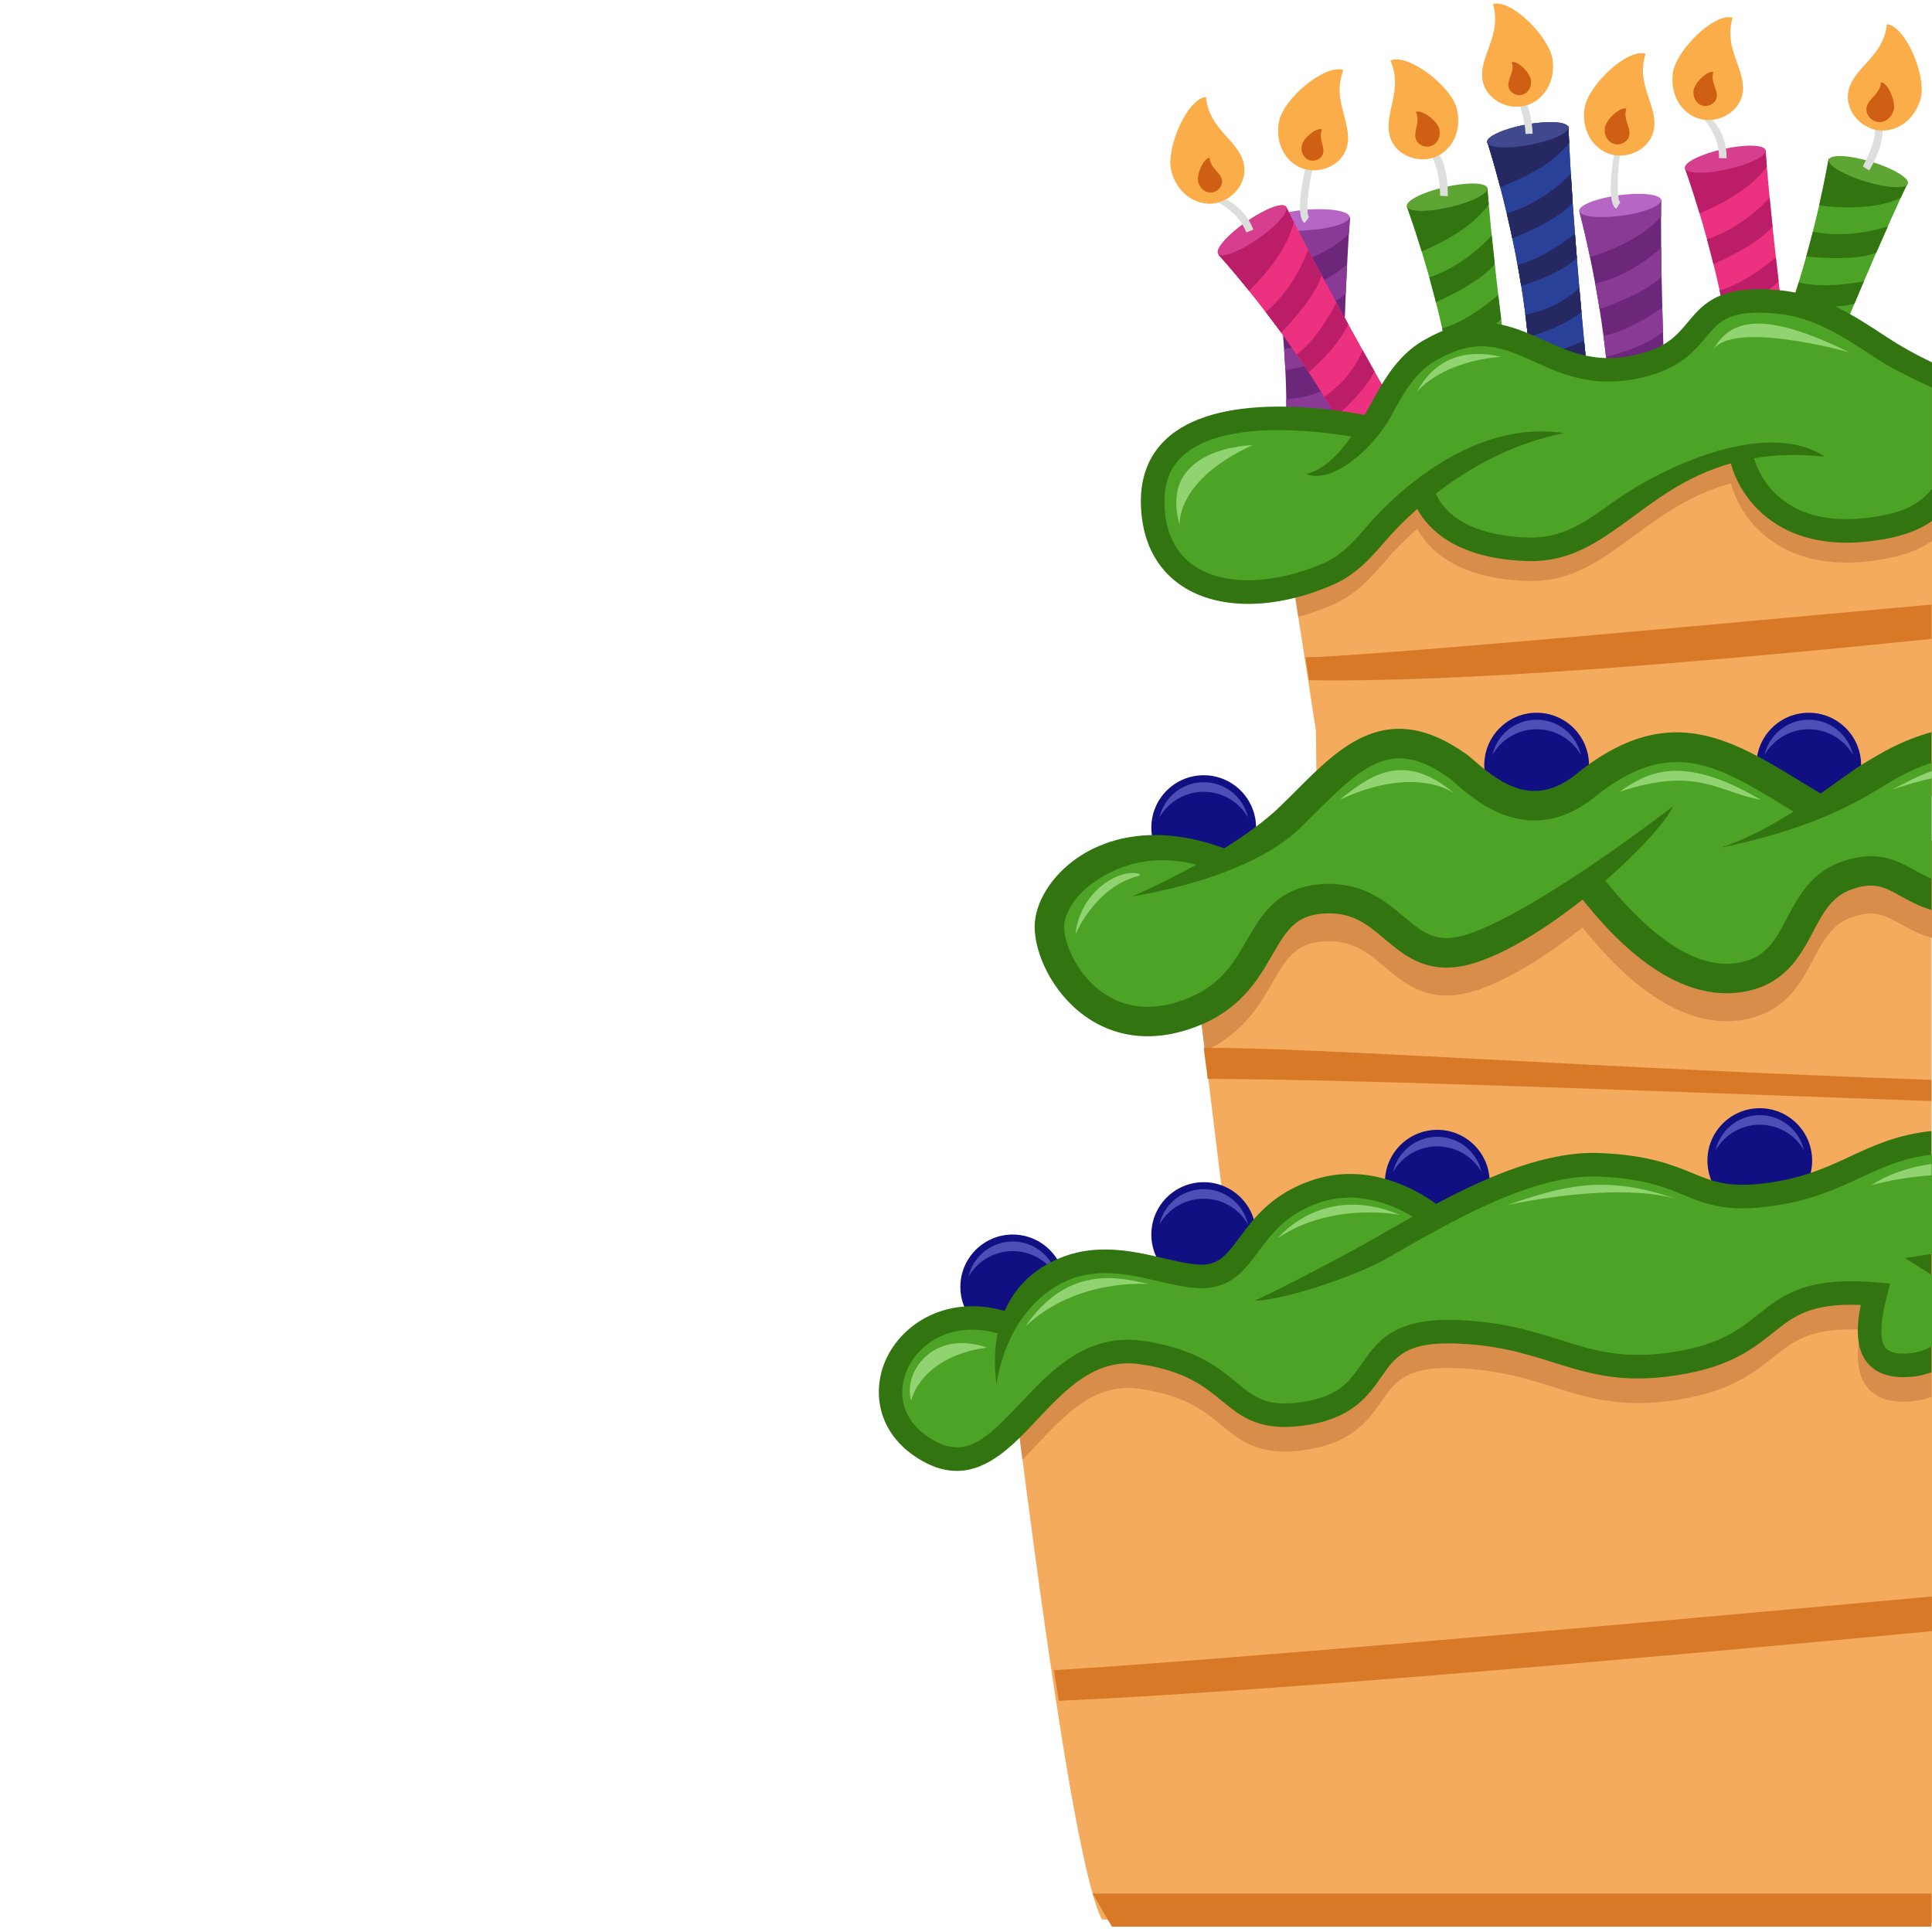 <?xml version="1.0" encoding="utf-8"?>
<!-- Generator: Adobe Illustrator 16.0.0, SVG Export Plug-In . SVG Version: 6.00 Build 0)  -->
<!DOCTYPE svg PUBLIC "-//W3C//DTD SVG 1.1//EN" "http://www.w3.org/Graphics/SVG/1.1/DTD/svg11.dtd">
<svg version="1.1" id="Layer_1" xmlns="http://www.w3.org/2000/svg" xmlns:xlink="http://www.w3.org/1999/xlink" x="0px" y="0px"
	 width="400px" height="400px" viewBox="0 0 400 400" enable-background="new 0 0 400 400" xml:space="preserve">
<g>
	<path fill="#F4AB5D" d="M400,249.967l-0.366-0.117l-78.408,11.638l-69.883,14.127l-37.417,4.959l-4.255,6.172
		c1.214,7.846,11.904,98.614,18.494,110.676L400,398.135V249.967z"/>
	<polygon fill="#F4AB5D" points="399.899,173.998 384.804,174.879 338.557,173.672 312.645,176.305 281.429,169.355 252.414,192.24 
		247.471,201.346 255.229,264.701 399.899,259.946 	"/>
	<polygon fill="#F4AB5D" points="400,82.48 391.933,81.059 271.86,91.512 272.165,121.977 268.009,122.619 272.454,151.311 
		272.58,163.92 400,164.802 	"/>
	<g>
		<path fill="#4DA326" d="M291.26,42.732c0,0,9.061,24.299,10.853,47.346c0,0,5.584,0.936,11.48-2.631
			c0,0-4.019-28.254-5.651-48.537L291.26,42.732z"/>
		<g>
			<path fill="#327510" d="M311.565,72.244c-1.79,1.824-5.408,4.76-10.942,5.961c0.261,1.557,0.502,3.129,0.714,4.707
				c2.895-1.023,7.841-3.027,10.871-5.688C312.007,75.686,311.787,74.014,311.565,72.244z"/>
			<path fill="#327510" d="M298.596,67.979c0.32,1.406,0.628,2.844,0.926,4.305c3.168-1.086,8.201-3.166,11.277-6.195
				c-0.203-1.633-0.4-3.307-0.601-5.016C307.911,63.025,303.142,66.729,298.596,67.979z"/>
			<path fill="#327510" d="M308.231,42.297c-0.104-1.148-0.199-2.279-0.29-3.387l-16.682,3.822c0,0,1.34,3.6,3.091,9.328
				C297.982,50.543,304.867,47.17,308.231,42.297z"/>
			<path fill="#327510" d="M297.292,62.564c3.552-1.598,9.509-4.607,12.184-7.861c-0.22-1.988-0.432-3.984-0.63-5.959
				c-1.952,2.152-6.526,6.523-12.929,8.676C296.371,59.043,296.833,60.764,297.292,62.564z"/>
			<path fill="#327510" d="M301.867,87.371c0.089,0.902,0.175,1.807,0.246,2.707c0,0,5.584,0.936,11.48-2.631
				c0,0-0.231-1.621-0.6-4.344C310.345,84.375,305.971,86.316,301.867,87.371z"/>
		</g>
		<path fill="#5EA534" d="M307.941,38.91c0.264,1.152-3.255,2.941-7.863,3.996c-4.606,1.057-8.556,0.979-8.819-0.174
			c-0.263-1.148,3.258-2.939,7.864-3.996C303.73,37.68,307.677,37.76,307.941,38.91z"/>
		<g>
			<path fill="#DDDFDD" d="M299.736,40.623l-1.562-0.074c0.003-0.049-0.041-5.373-1.756-8.096l1.575-0.439
				C299.974,35.154,299.75,40.4,299.736,40.623z"/>
		</g>
		<path fill="#FAAD48" d="M301.584,22.391c1.131,4.291-0.656,8.432-4.203,10.018c-3.545,1.584-8.693-0.145-9.701-4.469
			c-1.086-4.676,2.877-9.377,0.184-15.418C291.41,10.938,300.359,17.73,301.584,22.391z"/>
		<path fill="#CE5F15" d="M297.965,26.635c0.397,1.508-0.231,2.961-1.475,3.518c-1.244,0.557-3.052-0.051-3.405-1.568
			c-0.381-1.641,1.009-3.291,0.065-5.41C294.394,22.617,297.535,25,297.965,26.635z"/>
	</g>
	<g>
		<path fill="#4DA326" d="M378.585,32.91c0,0-4.217,25.588-14.117,46.477c0,0,4.379,3.586,11.27,3.422
			c0,0,10.556-26.512,19.223-44.924L378.585,32.91z"/>
		<g>
			<path fill="#327510" d="M381.536,68.609c-2.46,0.695-7.06,1.441-12.458-0.266c-0.548,1.479-1.123,2.961-1.721,4.439
				c3.019,0.551,8.309,1.27,12.26,0.467C380.208,71.814,380.847,70.256,381.536,68.609z"/>
			<path fill="#327510" d="M372.403,58.461c-0.423,1.381-0.87,2.781-1.337,4.197c3.289,0.631,8.691,1.328,12.863,0.229
				c0.639-1.518,1.297-3.068,1.973-4.652C382.948,58.795,376.967,59.637,372.403,58.461z"/>
			<path fill="#327510" d="M393.528,40.967c0.481-1.047,0.961-2.078,1.433-3.082l-16.375-4.975c0,0-0.625,3.789-1.953,9.631
				C380.535,43.029,388.187,43.523,393.528,40.967z"/>
			<path fill="#327510" d="M373.961,53.115c3.878,0.379,10.543,0.73,14.479-0.766c0.799-1.832,1.607-3.67,2.416-5.48
				c-2.764,0.896-8.905,2.412-15.531,1.1C374.914,49.604,374.458,51.324,373.961,53.115z"/>
			<path fill="#327510" d="M365.601,76.914c-0.369,0.828-0.748,1.654-1.133,2.473c0,0,4.379,3.586,11.27,3.422
				c0,0,0.605-1.521,1.639-4.066C374.445,78.529,369.686,78.039,365.601,76.914z"/>
		</g>
		
			<ellipse transform="matrix(0.957 0.291 -0.291 0.957 26.989 -110.897)" fill="#5EA534" cx="386.773" cy="35.397" rx="8.557" ry="2.138"/>
		<g>
			<path fill="#DDDFDD" d="M386.99,35.293l-1.318-0.842c0.025-0.041,2.678-4.734,2.542-7.949l1.544,0.453
				C389.915,30.666,387.11,35.105,386.99,35.293z"/>
		</g>
		<path fill="#FAAD48" d="M397.655,20.391c-1.151,4.287-4.761,6.99-8.624,6.604s-7.474-4.447-6.197-8.701
			c1.381-4.6,7.157-6.707,7.822-13.285C394.519,5.395,398.91,15.738,397.655,20.391z"/>
		<path fill="#CE5F15" d="M392.073,22.785c-0.432,1.607-1.782,2.619-3.229,2.475c-1.448-0.145-2.799-1.666-2.32-3.26
			c0.518-1.721,2.68-2.512,2.929-4.977C390.898,17.17,392.542,21.045,392.073,22.785z"/>
	</g>
	<g>
		<path fill="#6C267A" d="M262.436,46.186c0,0,5.268,25.393,3.542,48.443c0,0,5.378,1.771,11.749-0.859
			c0,0,0.315-28.537,1.779-48.832L262.436,46.186z"/>
		<g>
			<path fill="#893A95" d="M278.028,78.434c-2.044,1.535-6.068,3.885-11.722,4.234c0.021,1.578,0.021,3.166-0.007,4.76
				c3.015-0.572,8.208-1.803,11.608-3.973C277.94,81.904,277.98,80.219,278.028,78.434z"/>
			<path fill="#893A95" d="M265.855,72.254c0.102,1.438,0.191,2.902,0.263,4.393c3.298-0.594,8.588-1.885,12.086-4.412
				c0.05-1.645,0.106-3.33,0.168-5.049C275.815,68.77,270.536,71.707,265.855,72.254z"/>
			<path fill="#893A95" d="M279.277,48.328c0.073-1.148,0.148-2.283,0.228-3.391l-17.069,1.248c0,0,0.778,3.76,1.639,9.688
				C267.894,54.926,275.212,52.635,279.277,48.328z"/>
			<path fill="#893A95" d="M265.388,66.703c3.756-1.041,10.101-3.113,13.234-5.924c0.088-1.998,0.182-4.002,0.283-5.984
				c-2.254,1.83-7.438,5.459-14.093,6.611C265.014,63.08,265.208,64.854,265.388,66.703z"/>
			<path fill="#893A95" d="M266.146,91.912c-0.047,0.908-0.1,1.816-0.168,2.717c0,0,5.378,1.771,11.749-0.859
				c0,0,0.017-1.637,0.064-4.385C274.982,90.24,270.36,91.494,266.146,91.912z"/>
		</g>
		
			<ellipse transform="matrix(0.997 -0.073 0.073 0.997 -2.601 19.881)" fill="#B667C6" cx="270.971" cy="45.562" rx="8.557" ry="2.14"/>
		<g>
			<path fill="#DDDFDD" d="M270.098,46.193c-1.87-1.359-0.545-8.217,0.11-11.102l1.526-0.104c-1.024,4.514-1.359,9.4-0.714,9.941
				L270.098,46.193z"/>
		</g>
		<path fill="#FAAD48" d="M264.85,24.969c-0.945,4.338,1.015,8.398,4.627,9.832c3.609,1.432,8.68-0.516,9.5-4.879
			c0.888-4.719-3.272-9.246-0.84-15.395C274.527,13.094,265.876,20.266,264.85,24.969z"/>
		<path fill="#CE5F15" d="M269.54,30.051c-0.296,1.357,0.317,2.629,1.448,3.078c1.131,0.447,2.718-0.162,2.975-1.527
			c0.277-1.479-1.024-2.895-0.263-4.82C272.569,26.334,269.86,28.576,269.54,30.051z"/>
	</g>
	<g>
		<path fill="#6C267A" d="M326.968,43.686c0,0,6.812,25.023,6.5,48.135c0,0,5.476,1.439,11.671-1.576c0,0-1.432-28.502-1.211-48.85
			L326.968,43.686z"/>
		<g>
			<path fill="#893A95" d="M344.502,74.918c-1.944,1.658-5.816,4.25-11.439,4.943c0.119,1.574,0.214,3.16,0.285,4.752
				c2.974-0.754,8.081-2.301,11.342-4.676C344.63,78.387,344.567,76.703,344.502,74.918z"/>
			<path fill="#893A95" d="M331.977,69.494c0.19,1.43,0.368,2.887,0.531,4.369c3.255-0.795,8.455-2.406,11.793-5.145
				c-0.05-1.645-0.098-3.33-0.142-5.047C341.704,65.408,336.614,68.662,331.977,69.494z"/>
			<path fill="#893A95" d="M343.908,44.793c0.003-1.152,0.01-2.289,0.021-3.398l-16.961,2.291c0,0,1.006,3.705,2.228,9.57
				C332.952,52.072,340.116,49.34,343.908,44.793z"/>
			<path fill="#893A95" d="M331.17,63.984c3.685-1.27,9.891-3.727,12.848-6.723c-0.036-2-0.064-4.006-0.085-5.99
				c-2.14,1.963-7.091,5.902-13.663,7.461C330.575,60.391,330.877,62.148,331.17,63.984z"/>
			<path fill="#893A95" d="M333.469,89.1c0.009,0.908,0.011,1.818,0,2.721c0,0,5.476,1.439,11.671-1.576c0,0-0.08-1.635-0.202-4.381
				C342.185,86.891,337.651,88.424,333.469,89.1z"/>
		</g>
		<path fill="#B667C6" d="M343.929,41.395c0.156,1.172-3.511,2.635-8.192,3.266c-4.685,0.633-8.611,0.195-8.769-0.975
			c-0.157-1.17,3.512-2.633,8.193-3.266C339.843,39.787,343.77,40.225,343.929,41.395z"/>
		<g>
			<path fill="#DDDFDD" d="M334.616,43.225c-1.949-1.244-0.903-8.527-0.427-11.445h1.26c-0.746,4.568-0.667,9.627,0.01,10.129
				L334.616,43.225z"/>
		</g>
		<path fill="#FAAD48" d="M328.078,22.361c-0.679,4.389,1.53,8.32,5.22,9.529c3.689,1.209,8.632-1.047,9.184-5.451
			c0.596-4.764-3.832-9.029-1.782-15.316C337.01,9.914,328.814,17.602,328.078,22.361z"/>
		<path fill="#CE5F15" d="M332.281,26.426c-0.239,1.545,0.538,2.928,1.837,3.354s3.039-0.367,3.233-1.918
			c0.209-1.678-1.349-3.178-0.627-5.391C335.425,22.045,332.541,24.75,332.281,26.426z"/>
	</g>
	<g>
		<path fill="#ED3181" d="M348.839,34.822c0,0,8.922,24.352,10.584,47.406c0,0,5.578,0.967,11.494-2.568
			c0,0-3.858-28.277-5.379-48.566L348.839,34.822z"/>
		<g>
			<path fill="#BC1D69" d="M368.973,64.443c-1.798,1.818-5.432,4.73-10.976,5.904c0.253,1.557,0.485,3.131,0.69,4.709
				c2.897-1.006,7.856-2.984,10.901-5.629C369.398,67.889,369.19,66.217,368.973,64.443z"/>
			<path fill="#BC1D69" d="M356.029,60.109c0.313,1.406,0.615,2.846,0.904,4.311c3.174-1.072,8.22-3.123,11.308-6.135
				c-0.188-1.633-0.382-3.309-0.568-5.018C365.373,55.207,360.58,58.885,356.029,60.109z"/>
			<path fill="#BC1D69" d="M365.808,34.479c-0.096-1.148-0.188-2.279-0.27-3.385l-16.699,3.729c0,0,1.318,3.607,3.035,9.346
				C355.515,42.67,362.419,39.334,365.808,34.479z"/>
			<path fill="#BC1D69" d="M354.757,54.689c3.562-1.58,9.537-4.555,12.227-7.797c-0.206-1.988-0.408-3.982-0.598-5.959
				c-1.961,2.141-6.559,6.484-12.973,8.598C353.857,51.158,354.307,52.885,354.757,54.689z"/>
			<path fill="#BC1D69" d="M359.19,79.518c0.088,0.904,0.169,1.809,0.233,2.711c0,0,5.578,0.967,11.494-2.568
				c0,0-0.22-1.621-0.578-4.35C367.687,76.57,363.302,78.484,359.19,79.518z"/>
		</g>
		<path fill="#D63E8E" d="M365.539,31.094c0.26,1.15-3.27,2.924-7.883,3.951c-4.613,1.031-8.56,0.932-8.816-0.223
			c-0.259-1.154,3.27-2.922,7.883-3.949C361.335,29.838,365.282,29.938,365.539,31.094z"/>
		<g>
			<path fill="#DDDFDD" d="M355.91,32.742c0.063-4.967-3.309-8.191-3.339-8.217l1.229-0.381c0.154,0.117,3.744,2.861,3.674,8.619
				L355.91,32.742z"/>
		</g>
		<path fill="#FAAD48" d="M346.343,15.156c-0.586,4.4,1.703,8.283,5.422,9.416c3.713,1.131,8.608-1.227,9.066-5.643
			c0.495-4.777-4.021-8.947-2.107-15.273C355.011,2.525,346.979,10.383,346.343,15.156z"/>
		<path fill="#CE5F15" d="M350.632,18.725c-0.194,1.459,0.564,2.744,1.796,3.119c1.23,0.375,2.853-0.404,3.005-1.869
			c0.162-1.582-1.333-2.965-0.699-5.061C353.503,14.539,350.843,17.143,350.632,18.725z"/>
	</g>
	<g>
		<path fill="#ED3181" d="M252.278,52.709c0,0,17.462,19.176,27.71,39.895c0,0,5.531-1.213,9.674-6.721
			c0,0-14.257-24.723-23.33-42.936L252.278,52.709z"/>
		<g>
			<path fill="#BC1D69" d="M282.114,72.529c-0.978,2.361-3.242,6.432-7.934,9.611c0.825,1.348,1.633,2.717,2.42,4.102
				c2.303-2.025,6.145-5.73,7.967-9.33C283.808,75.559,282.983,74.088,282.114,72.529z"/>
			<path fill="#BC1D69" d="M268.493,73.406c0.821,1.184,1.643,2.402,2.463,3.65c2.536-2.191,6.43-5.998,8.153-9.953
				c-0.789-1.441-1.603-2.92-2.421-4.43C275.293,65.338,272.242,70.553,268.493,73.406z"/>
			<path fill="#BC1D69" d="M267.863,45.98c-0.524-1.027-1.035-2.039-1.531-3.033l-14.054,9.762c0,0,2.585,2.842,6.343,7.506
				C261.425,57.453,266.558,51.756,267.863,45.98z"/>
			<path fill="#BC1D69" d="M265.267,68.869c2.701-2.809,7.108-7.822,8.373-11.84c-0.94-1.762-1.881-3.535-2.802-5.293
				c-1.009,2.725-3.624,8.484-8.766,12.867C263.098,65.939,264.168,67.367,265.267,68.869z"/>
			<path fill="#BC1D69" d="M278.751,90.182c0.422,0.805,0.838,1.611,1.238,2.422c0,0,5.531-1.213,9.674-6.721
				c0,0-0.817-1.418-2.177-3.809C285.504,84.244,282.166,87.674,278.751,90.182z"/>
		</g>
		
			<ellipse transform="matrix(0.821 -0.571 0.571 0.821 19.049 156.472)" fill="#D63E8E" cx="259.305" cy="47.828" rx="8.556" ry="2.139"/>
		<path fill="#FAAD48" d="M242.542,35.443c1.117,4.299,4.705,7.027,8.574,6.672c3.866-0.355,7.507-4.389,6.263-8.65
			c-1.344-4.609-7.101-6.764-7.72-13.348C245.793,20.475,241.325,30.785,242.542,35.443z"/>
	</g>
	<g>
		<path fill="#2A4199" d="M307.9,29.301c0,0,8.061,24.648,8.914,47.748c0,0,5.541,1.16,11.579-2.162c0,0-2.866-28.395-3.67-48.727
			L307.9,29.301z"/>
		<g>
			<path fill="#262961" d="M326.984,59.611c-1.86,1.756-5.597,4.537-11.177,5.514c0.198,1.566,0.373,3.146,0.524,4.73
				c2.931-0.9,7.956-2.705,11.092-5.24C327.286,63.068,327.137,61.391,326.984,59.611z"/>
			<path fill="#262961" d="M314.2,54.826c0.262,1.416,0.513,2.863,0.749,4.336c3.211-0.957,8.325-2.83,11.52-5.73
				c-0.132-1.639-0.264-3.32-0.394-5.033C323.708,50.254,318.791,53.762,314.2,54.826z"/>
			<path fill="#262961" d="M324.873,29.555c-0.056-1.15-0.108-2.285-0.151-3.395L307.9,29.301c0,0,1.192,3.65,2.707,9.447
				C314.296,37.379,321.313,34.287,324.873,29.555z"/>
			<path fill="#262961" d="M313.117,49.361c3.617-1.449,9.692-4.215,12.494-7.359c-0.135-1.994-0.267-3.998-0.386-5.979
				c-2.038,2.072-6.785,6.254-13.27,8.141C312.341,45.805,312.733,47.545,313.117,49.361z"/>
			<path fill="#262961" d="M316.678,74.332c0.055,0.906,0.104,1.814,0.136,2.717c0,0,5.541,1.16,11.579-2.162
				c0,0-0.164-1.629-0.424-4.367C325.271,71.686,320.821,73.445,316.678,74.332z"/>
		</g>
		
			<ellipse transform="matrix(0.983 -0.183 0.183 0.983 0.283 58.523)" fill="#40488E" cx="316.311" cy="27.73" rx="8.556" ry="2.14"/>
		<g>
			<path fill="#DDDFDD" d="M315.85,27.73c-0.225-5.605-3.86-12.502-3.895-12.57l1.302-0.693c0.157,0.293,3.831,7.258,4.068,13.205
				L315.85,27.73z"/>
		</g>
		<path fill="#FAAD48" d="M321.432,12.449c0.557,4.404-1.763,8.273-5.485,9.379c-3.724,1.102-8.601-1.291-9.028-5.711
			c-0.459-4.777,4.087-8.916,2.215-15.258C312.857-0.244,320.831,7.672,321.432,12.449z"/>
	</g>
	<g>
		<path fill="#ED3181" d="M252.278,52.709c0,0,17.462,19.176,27.71,39.895c0,0,5.531-1.213,9.674-6.721
			c0,0-14.257-24.723-23.33-42.936L252.278,52.709z"/>
		<g>
			<path fill="#BC1D69" d="M282.114,72.529c-0.978,2.361-3.242,6.432-7.934,9.611c0.825,1.348,1.633,2.717,2.42,4.102
				c2.303-2.025,6.145-5.73,7.967-9.33C283.808,75.559,282.983,74.088,282.114,72.529z"/>
			<path fill="#BC1D69" d="M268.493,73.406c0.821,1.184,1.643,2.402,2.463,3.65c2.536-2.191,6.43-5.998,8.153-9.953
				c-0.789-1.441-1.603-2.92-2.421-4.43C275.293,65.338,272.242,70.553,268.493,73.406z"/>
			<path fill="#BC1D69" d="M267.863,45.98c-0.524-1.027-1.035-2.039-1.531-3.033l-14.054,9.762c0,0,2.585,2.842,6.343,7.506
				C261.425,57.453,266.558,51.756,267.863,45.98z"/>
			<path fill="#BC1D69" d="M265.267,68.869c2.701-2.809,7.108-7.822,8.373-11.84c-0.94-1.762-1.881-3.535-2.802-5.293
				c-1.009,2.725-3.624,8.484-8.766,12.867C263.098,65.939,264.168,67.367,265.267,68.869z"/>
			<path fill="#BC1D69" d="M278.751,90.182c0.422,0.805,0.838,1.611,1.238,2.422c0,0,5.531-1.213,9.674-6.721
				c0,0-0.817-1.418-2.177-3.809C285.504,84.244,282.166,87.674,278.751,90.182z"/>
		</g>
		
			<ellipse transform="matrix(0.821 -0.571 0.571 0.821 19.049 156.472)" fill="#D63E8E" cx="259.305" cy="47.828" rx="8.556" ry="2.139"/>
		<g>
			<path fill="#DDDFDD" d="M258.041,48.115c-1.818-4.625-6.363-6.422-6.402-6.432l1.203-0.732c0.184,0.047,4.546,1.232,6.654,6.592
				L258.041,48.115z"/>
		</g>
		<path fill="#FAAD48" d="M242.542,35.443c1.117,4.299,4.705,7.027,8.574,6.672c3.866-0.355,7.507-4.389,6.263-8.65
			c-1.344-4.609-7.101-6.764-7.72-13.348C245.793,20.475,241.325,30.785,242.542,35.443z"/>
		<path fill="#CE5F15" d="M248.083,37.674c0.366,1.404,1.538,2.297,2.802,2.178c1.265-0.115,2.454-1.432,2.048-2.826
			c-0.44-1.506-2.322-2.209-2.523-4.361C249.146,32.781,247.686,36.15,248.083,37.674z"/>
	</g>
	<g>
		<path fill="#2A4199" d="M307.9,29.301c0,0,8.061,24.648,8.914,47.748c0,0,5.541,1.16,11.579-2.162c0,0-2.866-28.395-3.67-48.727
			L307.9,29.301z"/>
		<g>
			<path fill="#262961" d="M326.984,59.611c-1.86,1.756-5.597,4.537-11.177,5.514c0.198,1.566,0.373,3.146,0.524,4.73
				c2.931-0.9,7.956-2.705,11.092-5.24C327.286,63.068,327.137,61.391,326.984,59.611z"/>
			<path fill="#262961" d="M314.2,54.826c0.262,1.416,0.513,2.863,0.749,4.336c3.211-0.957,8.325-2.83,11.52-5.73
				c-0.132-1.639-0.264-3.32-0.394-5.033C323.708,50.254,318.791,53.762,314.2,54.826z"/>
			<path fill="#262961" d="M324.873,29.555c-0.056-1.15-0.108-2.285-0.151-3.395L307.9,29.301c0,0,1.192,3.65,2.707,9.447
				C314.296,37.379,321.313,34.287,324.873,29.555z"/>
			<path fill="#262961" d="M313.117,49.361c3.617-1.449,9.692-4.215,12.494-7.359c-0.135-1.994-0.267-3.998-0.386-5.979
				c-2.038,2.072-6.785,6.254-13.27,8.141C312.341,45.805,312.733,47.545,313.117,49.361z"/>
			<path fill="#262961" d="M316.678,74.332c0.055,0.906,0.104,1.814,0.136,2.717c0,0,5.541,1.16,11.579-2.162
				c0,0-0.164-1.629-0.424-4.367C325.271,71.686,320.821,73.445,316.678,74.332z"/>
		</g>
		
			<ellipse transform="matrix(0.983 -0.183 0.183 0.983 0.283 58.523)" fill="#40488E" cx="316.311" cy="27.73" rx="8.556" ry="2.14"/>
		<g>
			<path fill="#DDDFDD" d="M315.85,27.73c-0.225-5.605-3.86-12.502-3.895-12.57l1.302-0.693c0.157,0.293,3.831,7.258,4.068,13.205
				L315.85,27.73z"/>
		</g>
		<path fill="#FAAD48" d="M321.432,12.449c0.557,4.404-1.763,8.273-5.485,9.379c-3.724,1.102-8.601-1.291-9.028-5.711
			c-0.459-4.777,4.087-8.916,2.215-15.258C312.857-0.244,320.831,7.672,321.432,12.449z"/>
		<path fill="#CE5F15" d="M316.969,16.592c0.179,1.418-0.568,2.664-1.766,3.02c-1.2,0.355-2.77-0.414-2.908-1.838
			c-0.148-1.539,1.316-2.871,0.713-4.914C314.207,12.504,316.776,15.053,316.969,16.592z"/>
	</g>
	<g>
		<circle fill="#101082" cx="364.343" cy="240.283" r="10.84"/>
		<path fill="#4E4EB7" d="M364.344,232.867c3.923,0,7.342,2.141,9.171,5.312c-0.965-4.176-4.699-7.295-9.171-7.295
			c-4.47,0-8.206,3.117-9.168,7.295C357.001,235.008,360.419,232.867,364.344,232.867z"/>
	</g>
	<g>
		<circle fill="#101082" cx="297.578" cy="244.758" r="10.839"/>
		<path fill="#4E4EB7" d="M297.578,237.342c3.924,0,7.341,2.143,9.17,5.314c-0.963-4.178-4.699-7.297-9.17-7.297
			c-4.47,0-8.205,3.119-9.168,7.297C290.236,239.484,293.655,237.342,297.578,237.342z"/>
	</g>
	<g>
		<circle fill="#101082" cx="249.213" cy="171.346" r="10.84"/>
		<path fill="#4E4EB7" d="M249.213,163.932c3.923,0,7.342,2.139,9.17,5.312c-0.963-4.178-4.698-7.297-9.17-7.297
			c-4.47,0-8.204,3.117-9.169,7.297C241.872,166.07,245.289,163.932,249.213,163.932z"/>
	</g>
	<g>
		<circle fill="#101082" cx="318.146" cy="158.406" r="10.84"/>
		<path fill="#4E4EB7" d="M318.146,150.988c3.924,0,7.342,2.143,9.169,5.316c-0.962-4.18-4.697-7.299-9.169-7.299
			c-4.471,0-8.205,3.119-9.169,7.299C310.804,153.131,314.222,150.988,318.146,150.988z"/>
	</g>
	<g>
		<circle fill="#101082" cx="374.484" cy="158.406" r="10.839"/>
		<path fill="#4E4EB7" d="M374.483,150.988c3.926,0,7.343,2.143,9.173,5.316c-0.965-4.18-4.699-7.299-9.173-7.299
			c-4.469,0-8.204,3.119-9.168,7.299C367.142,153.131,370.56,150.988,374.483,150.988z"/>
	</g>
	<g>
		<circle fill="#101082" cx="249.212" cy="255.598" r="10.839"/>
		<path fill="#4E4EB7" d="M249.213,248.182c3.923,0,7.341,2.143,9.17,5.314c-0.963-4.178-4.698-7.297-9.17-7.297
			c-4.471,0-8.204,3.117-9.169,7.297C241.872,250.324,245.289,248.182,249.213,248.182z"/>
	</g>
	<g>
		<circle fill="#101082" cx="209.671" cy="266.437" r="10.838"/>
		<path fill="#4E4EB7" d="M209.67,259.023c3.923,0,7.341,2.141,9.171,5.312c-0.965-4.178-4.7-7.296-9.171-7.296
			s-8.205,3.117-9.168,7.296C202.329,261.164,205.748,259.023,209.67,259.023z"/>
	</g>
	<path fill="#D88D4A" d="M400,82.48l-8.067-1.422L271.86,91.512l0.304,30.465l-4.155,0.643l0.788,5.082
		c2.281-0.609,4.599-1.406,6.928-2.402c5.07-2.168,8.08-5.662,11.266-9.361c1.512-1.754,3.694-4.021,6.431-6.445
		c2.246,4.141,8.004,10.244,22.536,10.783c0.335,0.014,0.665,0.02,0.991,0.02c8.43,0,14.061-4.072,20.011-8.373
		c5.442-3.934,11.866-9.189,21.405-11.875c1.623,6.359,8.34,16.428,23.937,16.428c1.282,0,2.624-0.068,4.025-0.211
		c6.889-0.706,10.929-2.335,13.674-4.271V82.48z"/>
	<path fill="#327510" d="M400,75.023c-3.49-1.656-6.623-3.428-9.175-5.109c-7.06-4.652-13.728-9.045-22.586-9.85
		c-12.309-1.125-15.592,2.812-18.768,6.619c-2.445,2.928-4.756,5.695-12.12,7.047c-7.411,1.363-12.425-0.904-17.732-3.303
		c-6.66-3.012-13.546-6.123-23.83-0.533c-6.208,3.104-9.268,8.746-12.229,14.201c-0.322,0.596-0.661,1.205-1.01,1.82
		c-6.572-1.256-29.194-4.75-40.197,4.193c-4.18,3.4-6.248,8.135-6.148,14.074c0.132,7.693,3.132,13.658,8.674,17.25
		c3.702,2.398,8.369,3.598,13.558,3.598c5.37,0,11.296-1.285,17.287-3.846c5.07-2.17,8.08-5.662,11.266-9.361
		c1.512-1.754,3.694-4.023,6.431-6.445c2.246,4.141,8.004,10.244,22.536,10.781c0.335,0.014,0.665,0.02,0.991,0.02
		c8.43,0,14.061-4.07,20.011-8.371c5.442-3.936,11.866-9.189,21.405-11.875c1.623,6.359,8.34,16.428,23.937,16.428
		c1.282,0,2.624-0.068,4.025-0.211c6.889-0.706,10.929-2.335,13.674-4.271V75.023z"/>
	<path fill="#4DA326" d="M400,80.247c-4.568-2.091-8.587-4.104-11.858-6.259c-6.533-4.307-12.705-8.373-20.346-9.066
		c-9.761-0.889-11.783,1.533-14.582,4.887c-2.621,3.139-5.882,7.049-14.979,8.721c-8.912,1.637-15.134-1.176-20.624-3.658
		c-6.336-2.863-11.339-5.125-19.567-0.654c-4.907,2.457-7.476,7.193-10.197,12.205c-3.34,6.156-11.939,13.967-17.42,11.721
		c3.74-0.959,6.804-4.115,9.342-7.762c-7.657-1.275-25.862-3.383-34.342,3.516c-2.998,2.439-4.418,5.777-4.346,10.203
		c0.104,6.08,2.275,10.535,6.45,13.24c6.078,3.939,16.146,3.691,26.275-0.639c4.031-1.725,6.56-4.662,9.488-8.061
		c5.521-6.41,21.787-21.916,40.494-18.963c-10.789,2.131-19.82,7.342-26.51,12.516c1.143,2.703,5.193,8.588,18.858,9.096
		c7.307,0.262,12.01-3.129,17.964-7.434c8.76-6.334,31.077-17.602,43.723-9.311c-5.564-0.596-10.408-0.395-14.689,0.322
		c0.895,3.016,5.406,14.205,22.694,12.43c8.925-0.913,11.846-3.346,14.17-6.074V80.247z"/>
	<path fill="#92D371" d="M259.305,92.164c0,0-19.695,0.316-15.07,16.502C244.235,108.666,243.304,99.516,259.305,92.164z"/>
	<path fill="#92D371" d="M293.363,81.059c3.447-6.141,9.064-9.141,17.436-7.176C310.799,73.883,299.727,74.271,293.363,81.059z"/>
	<path fill="#92D371" d="M354.392,72.914c2.932-5.23,7.885-10.156,28.381,0C382.773,72.914,357.707,65.879,354.392,72.914z"/>
	<path fill="#D77927" d="M399.899,125.165c-71.07,6.518-118.074,10.673-129.628,10.927l0.766,4.732
		c31.293,0.532,81.264-3.698,128.862-8.55V125.165z"/>
	<path fill="#D88D4A" d="M400,173.992l-15.196,0.887l-46.247-1.207l-25.912,2.633l-31.216-6.949l-29.016,22.885l-4.943,9.105
		l1.988,16.234c7.896-3.623,11.231-9.375,13.964-14.104c2.855-4.941,4.742-8.209,10.721-8.566c5.841-0.355,8.941,2.262,12.537,5.281
		c4.545,3.816,9.699,8.143,19.694,4.611c6.723-2.375,14.423-7.342,21.287-12.773c4.791,6,16.225,19.396,29.806,19.396
		c0.952,0,1.917-0.066,2.89-0.205c9.094-1.301,12.383-7.527,15.021-12.529c2.09-3.955,3.895-7.373,8.09-8.812
		c4.62-1.578,6.643-0.455,9.996,1.408c1.825,1.015,3.881,2.153,6.536,2.915V173.992z"/>
	<path fill="#327510" d="M399.899,151.575c-6.204,1.752-10.054,4.086-14.431,6.747c-2.008,1.223-4.947,3.453-8.545,5.973
		c-1.284-0.771-2.543-1.541-3.773-2.293c-15.06-9.223-28.064-17.188-47.284-1.357c-8.044,6.154-14.65,2.141-20.589-3.115
		c-0.647-0.57-1.155-1.021-1.62-1.352c-16.221-11.588-25.927-1.877-35.317,7.514c-1.085,1.088-2.194,2.195-3.331,3.293
		c-3.18,3.072-7.331,6.029-11.549,8.648c-15.586-5.709-25.719-1.248-30.398,1.975c-5.376,3.699-8.848,9.301-8.848,14.271
		c0,5.459,3.56,13.553,10.367,18.459c2.958,2.131,7.309,4.211,13.024,4.211c2.606,0,5.495-0.432,8.664-1.488
		c10.251-3.416,14.079-10.043,17.154-15.367c2.855-4.941,4.742-8.207,10.721-8.564c5.841-0.355,8.941,2.26,12.537,5.281
		c4.545,3.814,9.699,8.143,19.694,4.611c6.723-2.373,14.423-7.342,21.287-12.775c4.791,6.002,16.225,19.398,29.806,19.398
		c0.952,0,1.917-0.068,2.89-0.205c9.094-1.301,12.383-7.529,15.021-12.529c2.09-3.957,3.895-7.375,8.09-8.812
		c4.62-1.578,6.643-0.455,9.996,1.406c1.803,1.001,3.828,2.126,6.435,2.888V151.575z"/>
	<path fill="#4DA326" d="M399.899,157.94c-4.432,1.44-7.422,3.257-11.262,5.593c-5.384,3.273-14.636,8.303-32.373,11.984
		c5.453-1.859,10.573-4.648,15.066-7.486c-0.449-0.277-0.919-0.559-1.364-0.83c-14.669-8.984-24.36-14.916-40.31-1.781
		c-13.228,10.117-24.264,0.354-28.418-3.322c-0.453-0.398-0.919-0.812-1.125-0.959c-11.48-8.199-17.31-3.287-27.461,6.863
		c-1.112,1.113-2.243,2.244-3.408,3.367c-11.295,10.906-34.051,13.996-34.939,14.268c0.111-0.035,6.212-2.654,13.389-6.627
		c-10.888-2.711-17.831,1.316-21.176,3.619c-4.266,2.934-6.208,6.854-6.208,9.25c0,3.266,2.428,9.617,7.837,13.512
		c4.583,3.307,10.035,3.939,16.195,1.885c8.057-2.684,10.977-7.74,13.802-12.631c2.992-5.18,6.382-11.049,15.635-11.604
		c8.255-0.482,13.008,3.494,16.822,6.699c4.231,3.555,7.029,5.904,13.743,3.531c14.907-5.262,41.834-26.184,42.063-26.361
		c-1.403,3.117-6.932,9.254-14.041,15.436c10.054,12.443,19.166,18.191,27.125,17.059c6.019-0.861,7.995-4.604,10.495-9.342
		c2.355-4.457,5.022-9.512,11.507-11.732c7.185-2.461,11.3-0.172,14.93,1.846c1.133,0.629,2.247,1.243,3.475,1.753V157.94z"/>
	<path fill="#92D371" d="M277.381,165.58c6.582-5.318,13.388-10.004,23.763-1.303C301.144,164.277,293.221,158.182,277.381,165.58z"
		/>
	<path fill="#92D371" d="M235.95,180.957c-3.865-1.301-12.306,3.324-13.3,12.51c0,0,4.098-10.002,13.3-12.176"/>
	<path fill="#92D371" d="M335.283,163.943c5.466-3.793,12.605-8.219,29.229,1.637C355.587,163.943,351.347,158.59,335.283,163.943z"
		/>
	<path fill="#D88D4A" d="M399.899,249.935l-0.265-0.085l-78.408,11.638l-69.883,14.127l-37.417,4.959l-4.255,6.172
		c0.268,1.723,0.989,7.438,2.024,15.438c1.038-1.037,2.048-2.107,3.036-3.156c5.924-6.297,12.048-12.805,21.196-11.5
		c9.422,1.346,13.448,4.648,17,7.566c4.204,3.453,8.179,6.715,18.305,4.941c8.979-1.572,12.163-6.148,14.72-9.83
		c2.788-4.01,5-7.164,14.601-6.973c9.123,0.193,15.152,2.084,20.983,3.916c6.851,2.152,13.322,4.184,23.395,2.984
		c12.589-1.496,17.663-5.533,22.14-9.094c4.308-3.43,7.789-6.197,18.17-5.766c-0.896,4.512-1.09,9.096,1.49,12.104
		c1.897,2.213,4.949,3.139,9.084,2.762c1.401-0.128,2.772-0.458,4.083-0.937V249.935z"/>
	<path fill="#92D371" d="M400,159.614c-2.915,1.041-5.534,2.472-8.286,3.884c2.926-1.03,5.695-1.8,8.286-2.371V159.614z"/>
	<path fill="#327510" d="M399.899,234.17c-7.097,0.738-12,3.005-16.77,5.223c-4.593,2.135-9.347,4.344-16.394,5.402
		c-8.533,1.281-11.807-0.062-16.338-1.916c-4.063-1.662-9.123-3.73-19.034-4.152c-10.831-0.471-22.673,4.496-34.042,10.52
		c-3.623-2.65-14.057-9.018-26.03-4.77c-8.089,2.869-11.718,7.764-14.633,11.695c-2.326,3.14-3.763,4.941-6.235,5.492
		c-2.332,0.52-5.761-0.283-9.39-1.131c-7.055-1.654-15.834-3.707-24.56,1.408c-4.36,2.555-6.947,5.984-8.463,9.477
		c-11.8-3.385-21.312,2.51-24.692,10.287c-2.874,6.609-1.599,15.615,7.725,20.824c2.528,1.414,4.867,2.014,7.053,2.01
		c6.656,0,11.885-5.553,16.636-10.602c5.924-6.297,12.048-12.807,21.196-11.502c9.422,1.346,13.448,4.65,17,7.566
		c4.204,3.453,8.179,6.715,18.305,4.943c8.979-1.572,12.163-6.15,14.72-9.832c2.788-4.008,5-7.162,14.601-6.973
		c9.123,0.195,15.152,2.088,20.983,3.918c6.851,2.152,13.322,4.182,23.395,2.984c12.589-1.496,17.663-5.535,22.14-9.096
		c4.308-3.428,7.789-6.195,18.17-5.764c-0.896,4.512-1.09,9.096,1.49,12.104c1.897,2.213,4.949,3.139,9.084,2.762
		c1.401-0.128,2.772-0.458,4.083-0.937V234.17z"/>
	<path fill="#D77927" d="M399.899,223.573c-69.014-2.407-127.458-6.744-150.686-6.628l0.832,6.428
		c32.942,0.124,91.794,2.536,149.854,4.594V223.573z"/>
	<path fill="#4DA326" d="M400,264.011c-0.033-0.021-0.066-0.044-0.099-0.064l-5.497-3.48l5.596-0.862V239.05
		c-6.005,0.676-10.177,2.611-14.812,4.765c-4.909,2.281-9.985,4.643-17.729,5.803c-9.86,1.48-14.053-0.236-18.908-2.223
		c-3.906-1.598-8.333-3.41-17.393-3.795c-13.589-0.584-29.828,8.766-44.169,17.013c-6.314,3.629-21.57,8.699-27.256,8.699
		c5.267-2.385,18.616-9.359,24.826-12.927c2.58-1.482,5.225-3,7.903-4.492c-3.988-2.41-11.476-5.682-19.538-2.818
		c-6.689,2.373-9.695,6.426-12.347,10.003c-2.432,3.279-4.728,6.377-9.098,7.348c-3.417,0.762-7.37-0.164-11.557-1.146
		c-6.536-1.527-13.938-3.262-20.983,0.871c-11.241,6.588-12.609,20.42-12.621,20.559c0.03-0.352-0.903-5.094,0.232-10.639
		c-9.45-2.664-16.323,1.973-18.759,7.578c-1.941,4.465-1.48,10.648,5.63,14.623c6.58,3.68,10.825-0.309,17.756-7.676
		c6.464-6.869,13.789-14.652,25.44-12.99c10.774,1.541,15.559,5.471,19.404,8.629c3.882,3.189,6.445,5.295,14.372,3.904
		c6.974-1.219,9.097-4.273,11.553-7.807c3.039-4.371,6.478-9.318,18.711-9.066c9.817,0.209,16.47,2.297,22.341,4.139
		c6.615,2.078,12.328,3.869,21.358,2.795c11.213-1.334,15.518-4.758,19.678-8.068c5.082-4.045,9.879-7.869,24.425-6.629l2.855,0.24
		l-0.696,2.781c-0.516,2.068-2.091,8.363-0.184,10.588c0.809,0.945,2.47,1.309,4.935,1.082c1.61-0.148,3.206-0.688,4.631-1.486
		V264.011z"/>
	<path fill="#92D371" d="M204.306,278.99c-11.048-3.803-17.389,5.006-15.667,11.049C188.639,290.039,190.36,280.982,204.306,278.99z
		"/>
	<path fill="#92D371" d="M212.274,274.644c8.693-12.678,19.198-10.322,25.537-8.783C237.811,265.861,222.96,264.501,212.274,274.644
		z"/>
	<path fill="#92D371" d="M264.522,256.352c5.748-6.158,14.67-9.326,25.355-4.799C289.878,251.553,275.933,248.654,264.522,256.352z"
		/>
	<path fill="#92D371" d="M312.065,249.471c10.958-3.623,19.833-6.701,35.316-1.088C347.381,248.383,337.785,244.309,312.065,249.471
		z"/>
	<path fill="#92D371" d="M399.899,240.975c-4.954,0.698-9.269,2.304-12.498,4.42c4.315-1.164,8.521-1.794,12.498-2.066V240.975z"/>
	<path fill="#D77927" d="M400,330.532c-74.904,6.812-145.368,12.989-181.788,15.265c0.328,2.121,0.66,4.234,0.995,6.335
		c40.463-1.789,110.415-7.826,180.793-14.407V330.532z"/>
	<polygon fill="#D77927" points="399.899,392.039 226.201,392.039 230.221,398.9 399.899,398.9 	"/>
</g>
</svg>
